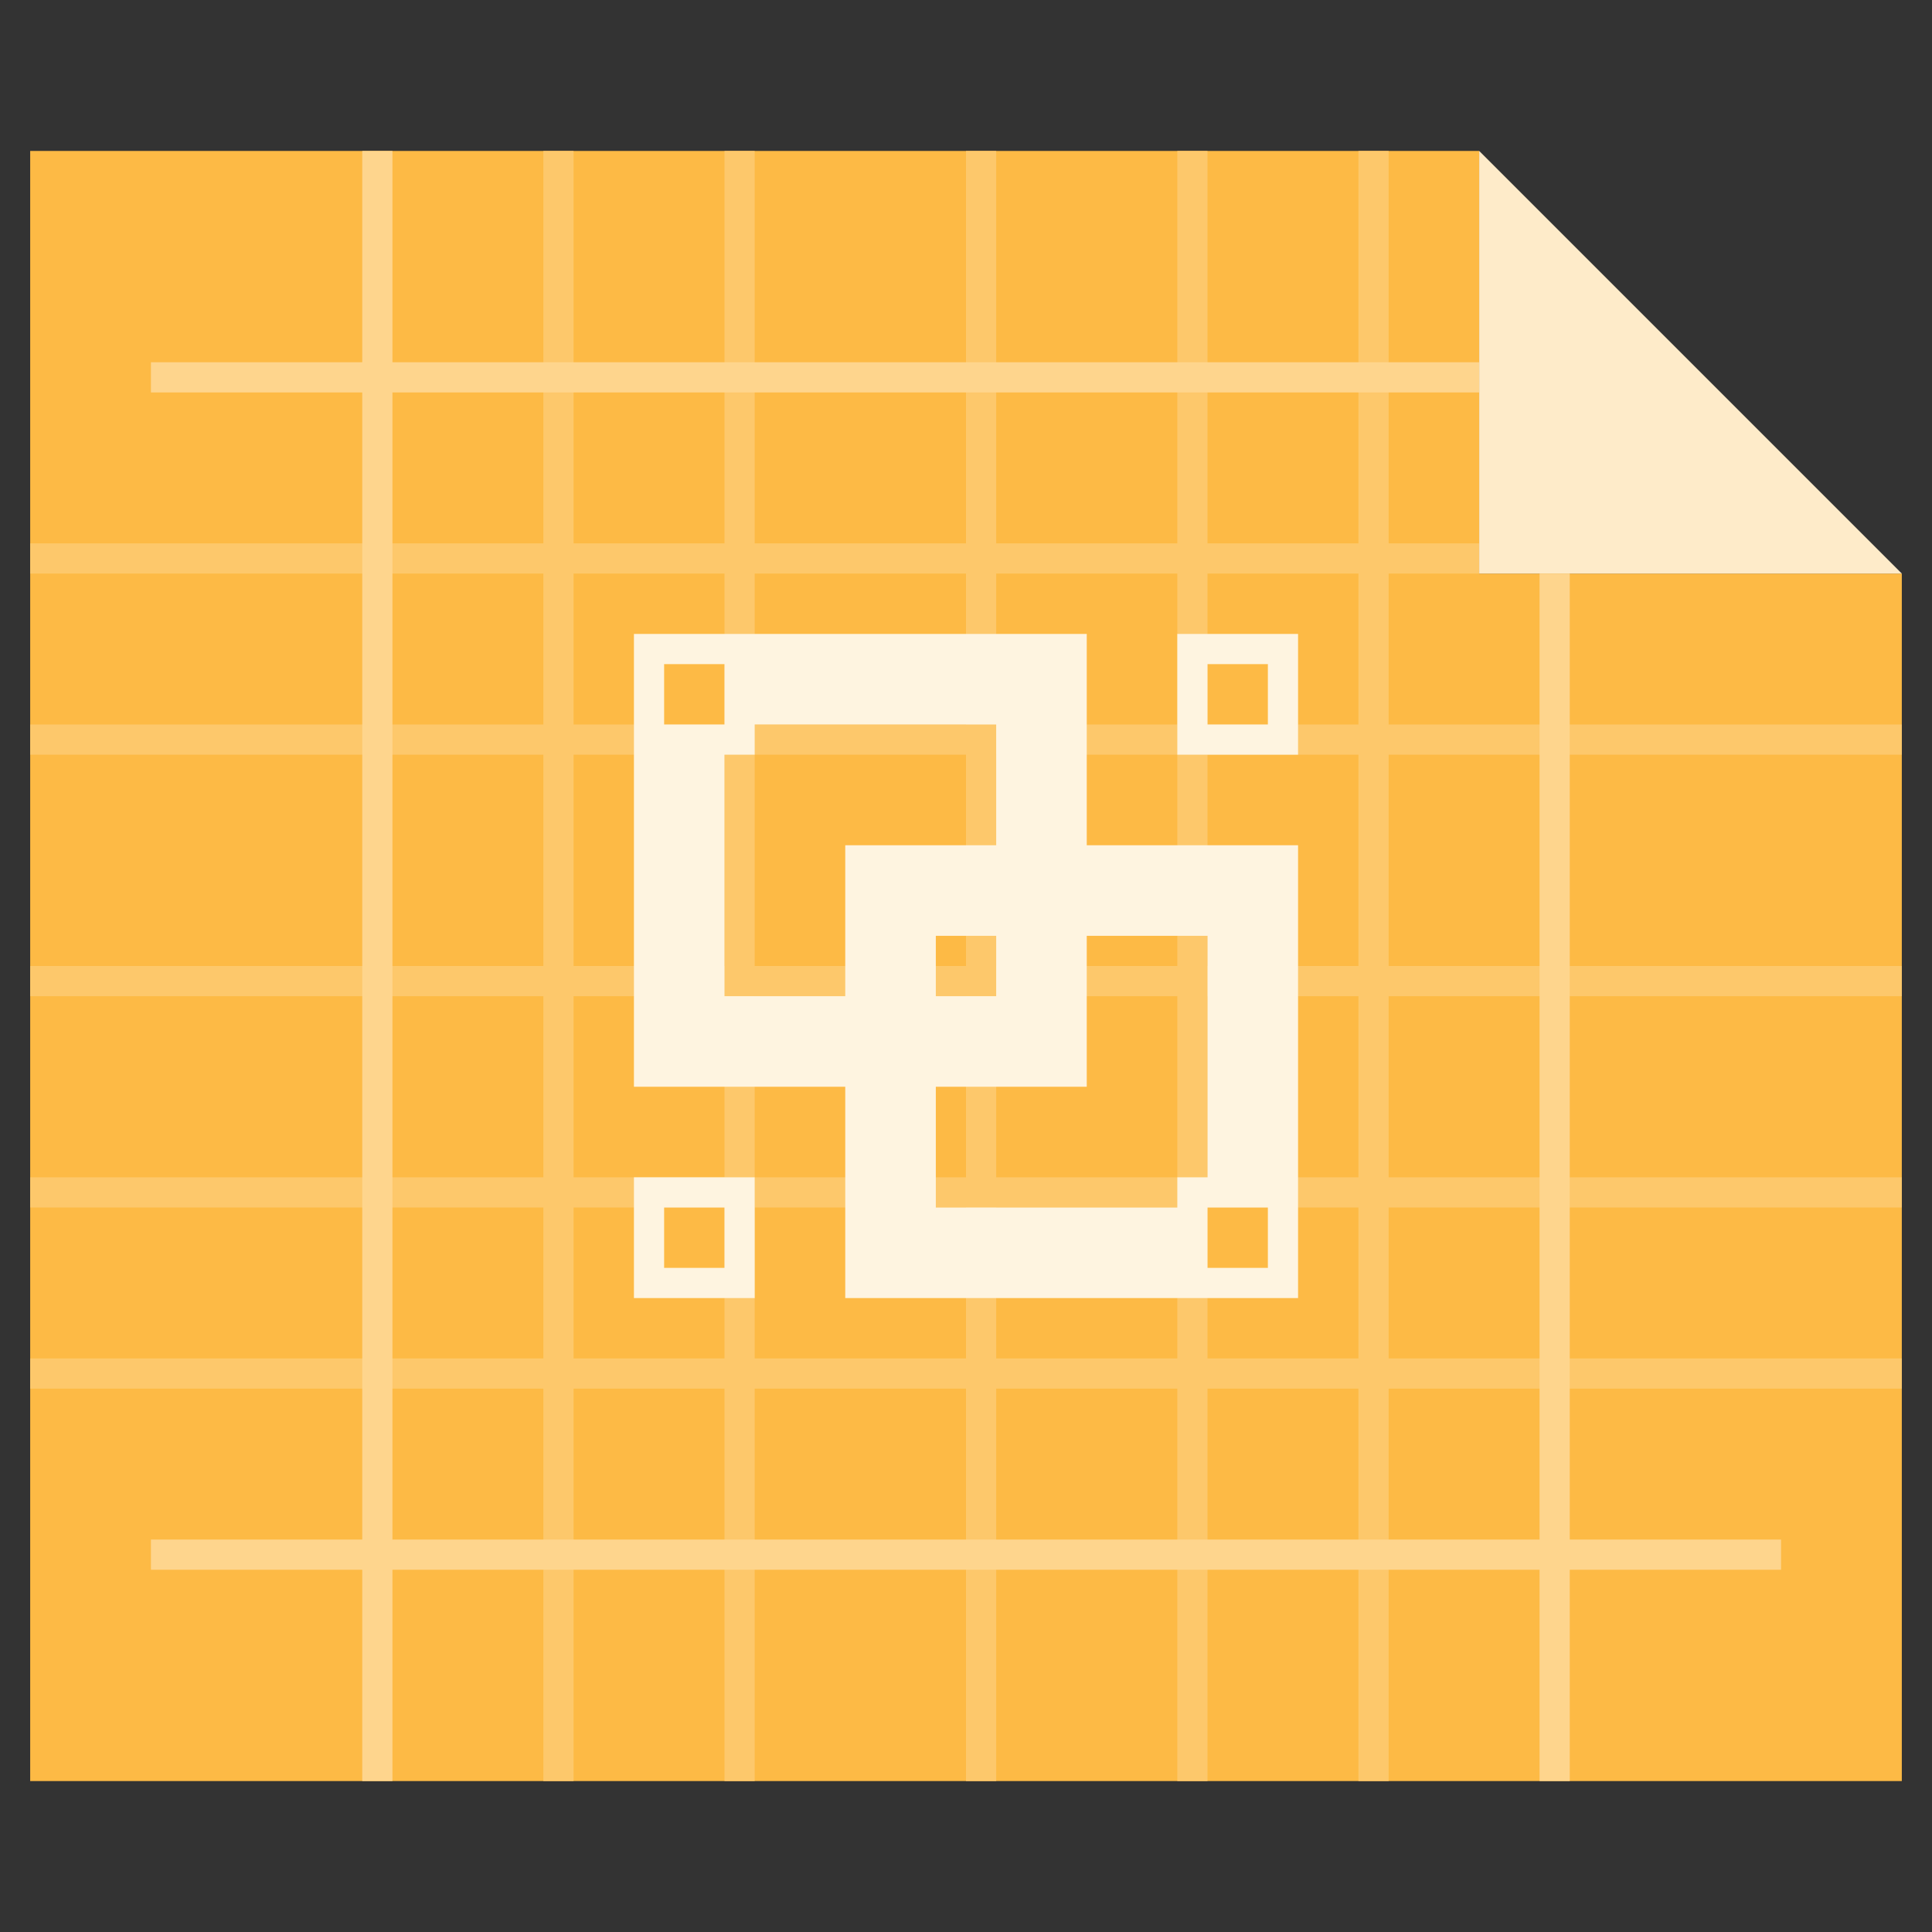 <?xml version="1.0" encoding="UTF-8" standalone="no"?>
<!-- Created with Inkscape (http://www.inkscape.org/) -->

<svg
   xmlns:dc="http://purl.org/dc/elements/1.1/"
   xmlns:cc="http://creativecommons.org/ns#"
   xmlns:rdf="http://www.w3.org/1999/02/22-rdf-syntax-ns#"
   xmlns:svg="http://www.w3.org/2000/svg"
   xmlns="http://www.w3.org/2000/svg"
   xmlns:sodipodi="http://sodipodi.sourceforge.net/DTD/sodipodi-0.dtd"
   xmlns:inkscape="http://www.inkscape.org/namespaces/inkscape"
   width="64"
   height="64"
   viewBox="0 0 64 64"
   id="svg2"
   version="1.1"
   inkscape:version="0.91+devel r"
   sodipodi:docname="libreoffice-draw.svg">
  <rect x="0" y="0" width="64" height="64" fill="#333333" stroke="none"/>
  <defs
     id="defs4" />
  <sodipodi:namedview
     id="base"
     pagecolor="#ffffff"
     bordercolor="#666666"
     borderopacity="1.0"
     inkscape:pageopacity="0.0"
     inkscape:pageshadow="2"
     inkscape:zoom="7.9999999"
     inkscape:cx="28.938471"
     inkscape:cy="31.80216"
     inkscape:document-units="px"
     inkscape:current-layer="layer1"
     showgrid="true"
     units="px"
     inkscape:showpageshadow="false"
     borderlayer="true"
     inkscape:window-width="1366"
     inkscape:window-height="670"
     inkscape:window-x="-4"
     inkscape:window-y="29"
     inkscape:window-maximized="1"
     showguides="true">
    <inkscape:grid
       type="xygrid"
       id="grid4136" />
    <sodipodi:guide
       position="5,59"
       orientation="54,0"
       id="guide4142" />
    <sodipodi:guide
       position="5,5"
       orientation="0,54"
       id="guide4144" />
    <sodipodi:guide
       position="59,5"
       orientation="-54,0"
       id="guide4146" />
    <sodipodi:guide
       position="59,59"
       orientation="0,-54"
       id="guide4148" />
    <sodipodi:guide
       position="0,64"
       orientation="64,0"
       id="guide4150" />
    <sodipodi:guide
       position="0,6.875e-05"
       orientation="0,64"
       id="guide4152" />
    <sodipodi:guide
       position="64,6.875e-05"
       orientation="-64,0"
       id="guide4154" />
    <sodipodi:guide
       position="64,64"
       orientation="0,-64"
       id="guide4156" />
    <sodipodi:guide
       position="13,51"
       orientation="38,0"
       id="guide4155" />
    <sodipodi:guide
       position="13,13"
       orientation="0,38"
       id="guide4157" />
    <sodipodi:guide
       position="51,13"
       orientation="-38,0"
       id="guide4159" />
    <sodipodi:guide
       position="51,51"
       orientation="0,-38"
       id="guide4161" />
  </sodipodi:namedview>
  <g
     inkscape:label="Capa 1"
     inkscape:groupmode="layer"
     id="layer1"
     transform="translate(0,-1058.52)">
    <path
       style="color:#000000;text-decoration:none;text-decoration-line:none;text-decoration-style:solid;text-decoration-color:#000000;white-space:normal;clip-rule:nonzero;display:inline;overflow:visible;visibility:visible;opacity:1;isolation:auto;mix-blend-mode:normal;color-interpolation:sRGB;color-interpolation-filters:linearRGB;solid-color:#000000;solid-opacity:1;fill:#fdba45;fill-opacity:1;fill-rule:nonzero;stroke:none;stroke-width:1;stroke-linecap:butt;stroke-linejoin:miter;stroke-miterlimit:4;stroke-dasharray:none;stroke-dashoffset:0;stroke-opacity:1;color-rendering:auto;image-rendering:auto;shape-rendering:auto;text-rendering:auto;enable-background:accumulate"
       d="M 1 5 L 1 59 L 63 59 L 63 19 L 49 19 L 49 5 L 1 5 z "
       transform="translate(0,1058.52)"
       id="folderFront" />
    <path
       style="fill:#fdc86b;fill-opacity:1;stroke:none"
       d="m 18,5 0,13 -17,0 0,1 17,0 0,5 -17,0 0,1 17,0 0,7 -17,0 0,1 17,0 0,6 -17,0 0,1 17,0 0,5 -17,0 0,1 17,0 0,13 1,0 0,-13 5,0 0,13 1,0 0,-13 7,0 0,13 1,0 0,-13 6,0 0,13 1,0 0,-13 5,0 0,13 1,0 0,-13 17,0 0,-1 -17,0 0,-5 17,0 0,-1 -17,0 0,-6 17,0 0,-1 -17,0 0,-7 17,0 0,-1 -17,0 0,-5 3,0 0,-1 -3,0 0,-13 -1,0 0,13 -5,0 0,-13 -1,0 0,13 -6,0 0,-13 -1,0 0,13 -7,0 0,-13 -1,0 0,13 -5,0 0,-13 z m 1,14 5,0 0,5 -5,0 z m 6,0 7,0 0,5 -7,0 z m 8,0 6,0 0,5 -6,0 z m 7,0 5,0 0,5 -5,0 z m -21,6 5,0 0,7 -5,0 z m 6,0 7,0 0,7 -7,0 z m 8,0 6,0 0,7 -6,0 z m 7,0 5,0 0,7 -5,0 z m -21,8 5,0 0,6 -5,0 z m 6,0 7,0 0,6 -7,0 z m 8,0 6,0 0,6 -6,0 z m 7,0 5,0 0,6 -5,0 z m -21,7 5,0 0,5 -5,0 z m 6,0 7,0 0,5 -7,0 z m 8,0 6,0 0,5 -6,0 z m 7,0 5,0 0,5 -5,0 z"
       transform="translate(0,1058.52)"
       id="rect4195"
       inkscape:connector-curvature="0"
       sodipodi:nodetypes="ccccccccccccccccccccccccccccccccccccccccccccccccccccccccccccccccccccccccccccccccccccccccccccccccccccccccccccccccccccccccccccccccccccccccccccccccccccccccccccc" />
    <path
       style="fill:#feebc9;fill-opacity:1;stroke:none"
       d="M 49 5 L 49 19 L 63 19 L 49 5 z "
       id="rect4149"
       transform="translate(0,1058.52)" />
    <rect
       style="fill:#d4e8f4;fill-opacity:1;stroke:none"
       id="rect4157"
       width="16"
       height="17"
       x="48"
       y="1061.52"
       transform="translate(0,1058.52)" />
    <path
       style="fill:#fef4e0;fill-opacity:1;stroke:none"
       d="M 21 21 L 21 25 L 21 33 L 21 36 L 24 36 L 28 36 L 28 40 L 28 43 L 39 43 L 43 43 L 43 39 L 43 31 L 43 28 L 40 28 L 36 28 L 36 24 L 36 21 L 25 21 L 21 21 z M 39 21 L 39 25 L 43 25 L 43 21 L 39 21 z M 22 22 L 24 22 L 24 24 L 22 24 L 22 22 z M 40 22 L 42 22 L 42 24 L 40 24 L 40 22 z M 25 24 L 33 24 L 33 28 L 31 28 L 28 28 L 28 31 L 28 33 L 24 33 L 24 25 L 25 25 L 25 24 z M 31 31 L 33 31 L 33 33 L 31 33 L 31 31 z M 36 31 L 40 31 L 40 39 L 39 39 L 39 40 L 31 40 L 31 36 L 33 36 L 36 36 L 36 33 L 36 31 z M 21 39 L 21 43 L 25 43 L 25 39 L 21 39 z M 22 40 L 24 40 L 24 42 L 22 42 L 22 40 z M 40 40 L 42 40 L 42 42 L 40 42 L 40 40 z "
       transform="translate(0,1058.52)"
       id="rect4158" />
    <path
       style="fill:#fed58d;fill-opacity:1;stroke:none"
       d="M 12 5 L 12 12 L 5 12 L 5 13 L 12 13 L 12 51 L 5 51 L 5 52 L 12 52 L 12 59 L 13 59 L 13 52 L 51 52 L 51 59 L 52 59 L 52 52 L 59 52 L 59 51 L 52 51 L 52 19 L 51 19 L 51 51 L 13 51 L 13 13 L 49 13 L 49 12 L 13 12 L 13 5 L 12 5 z "
       transform="translate(0,1058.52)"
       id="rect4181" />
  </g>
</svg>

